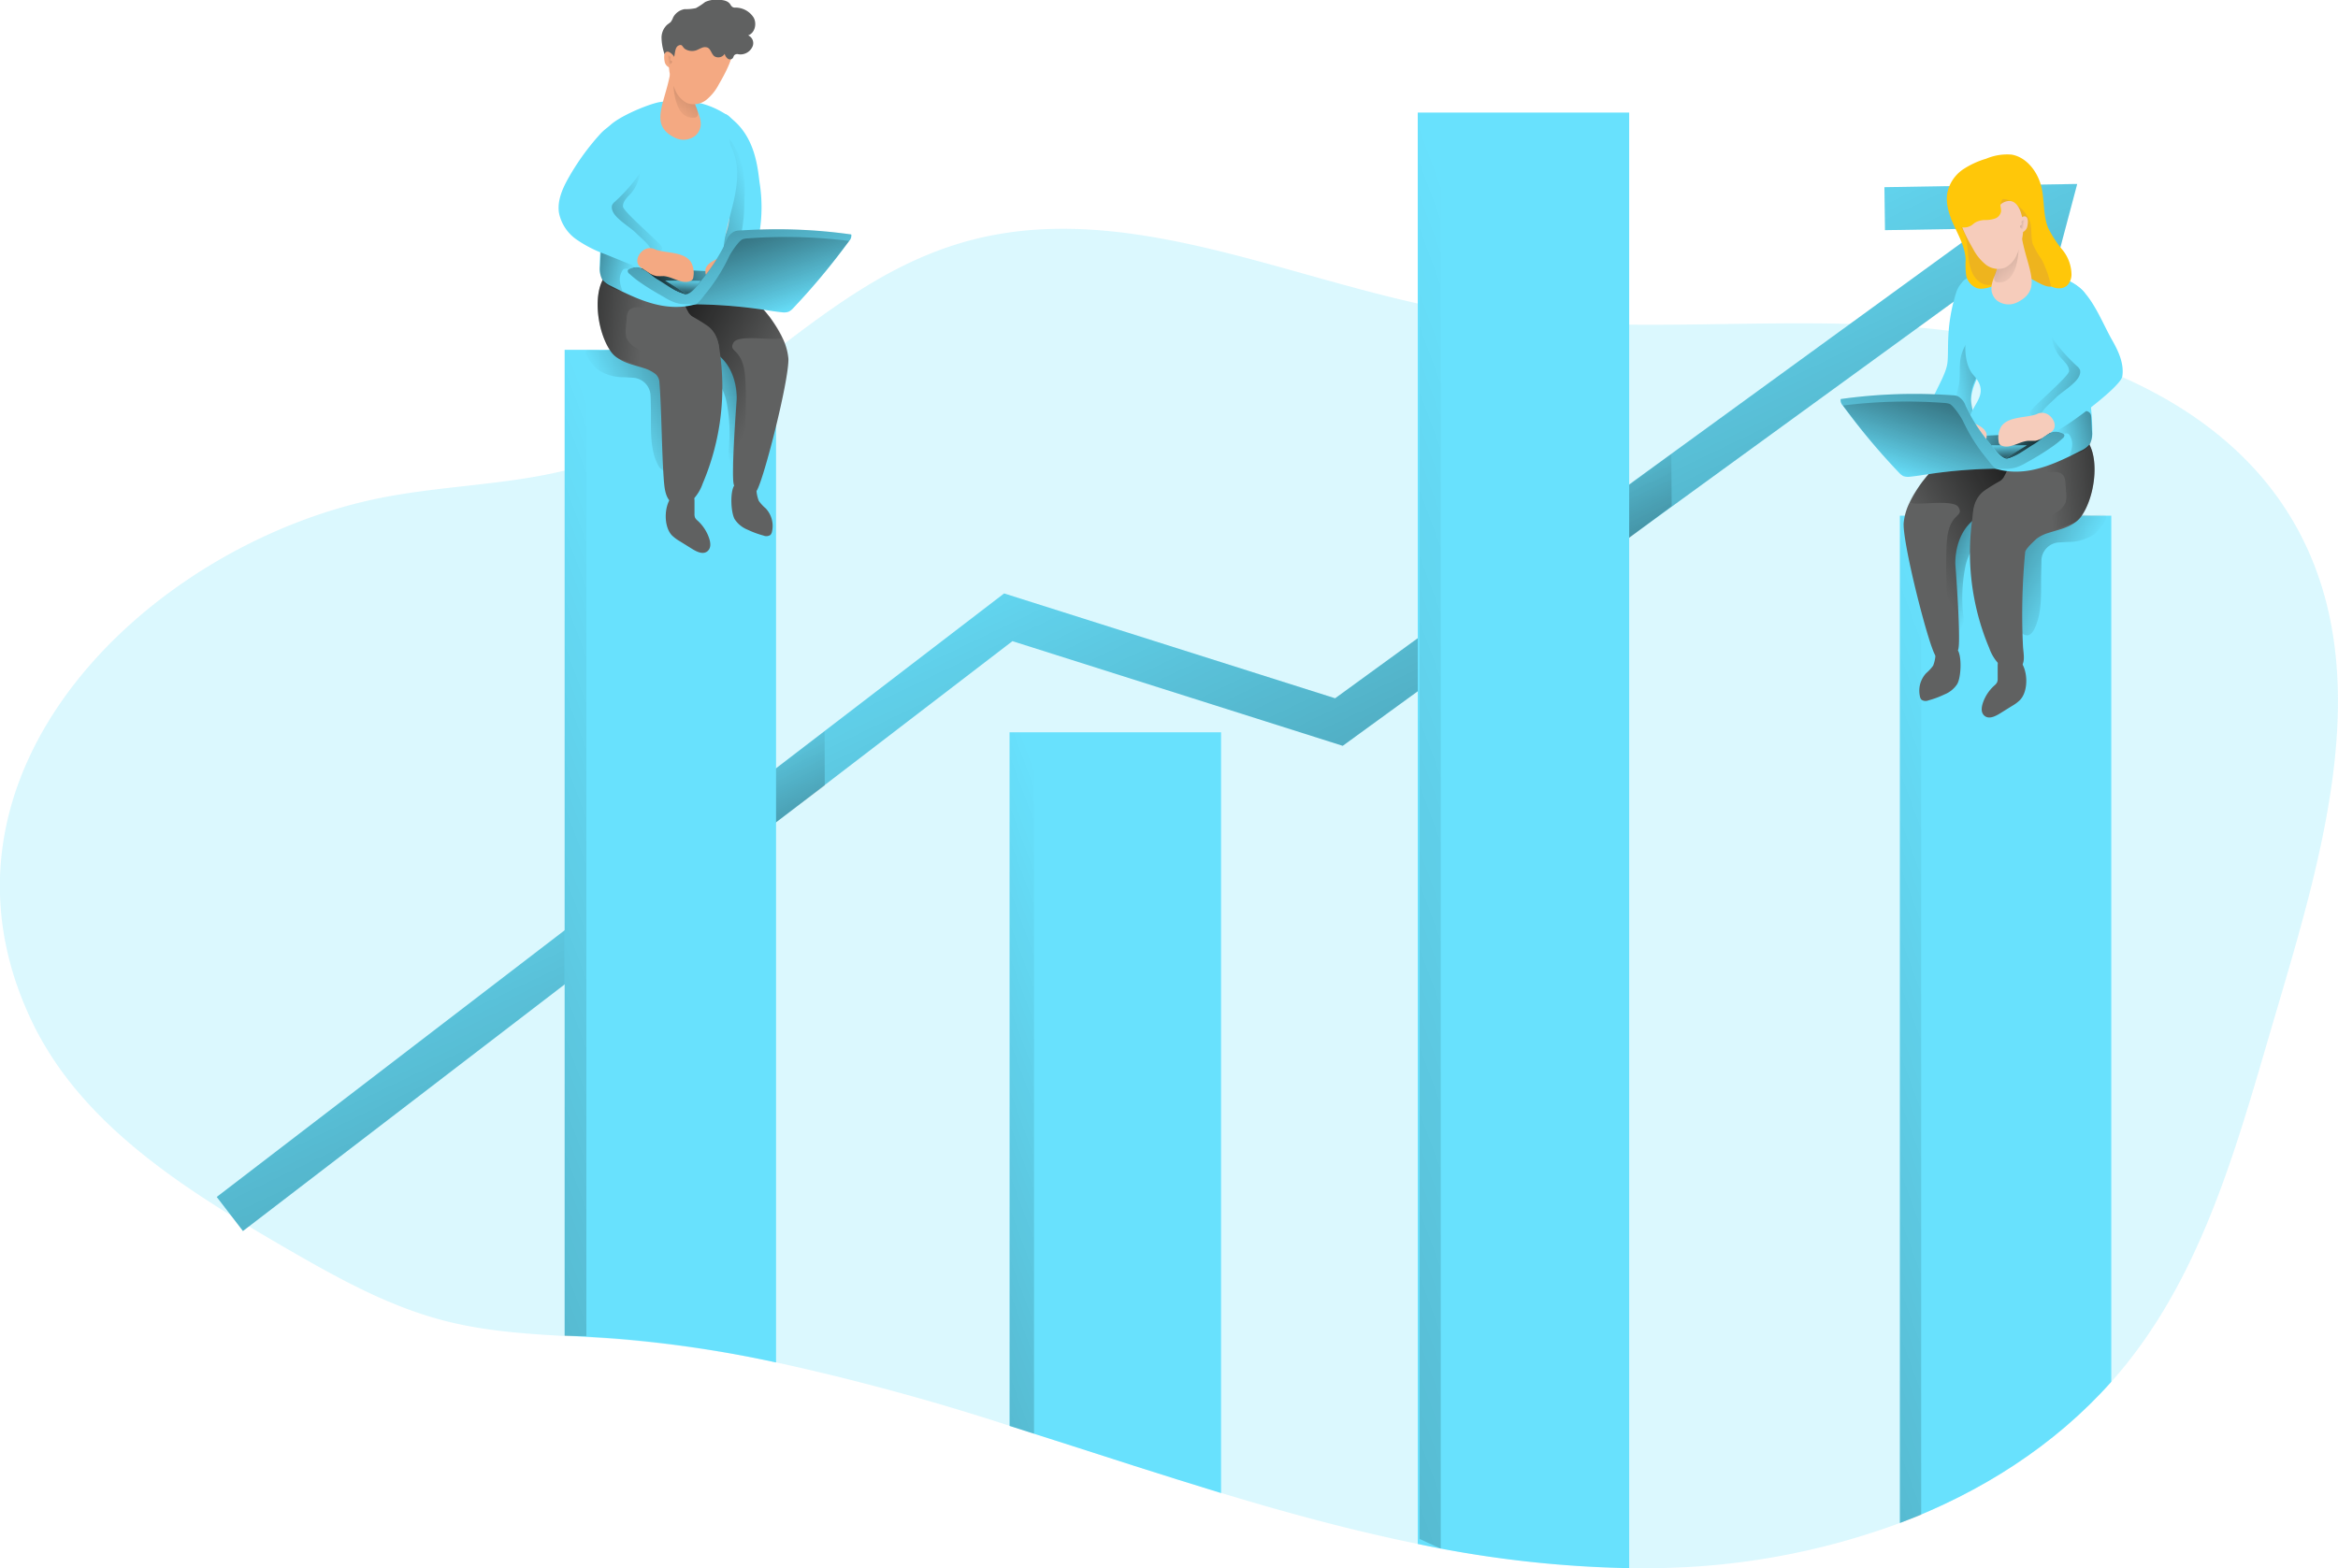 <svg id="Layer_1" data-name="Layer 1" xmlns="http://www.w3.org/2000/svg" xmlns:xlink="http://www.w3.org/1999/xlink" viewBox="0 0 504.26 338.3"><defs><linearGradient id="linear-gradient" x1="224.56" y1="101.33" x2="394.18" y2="455.34" gradientUnits="userSpaceOnUse"><stop offset="0" stop-color="#010101" stop-opacity="0"/><stop offset="0.95" stop-color="#010101"/></linearGradient><linearGradient id="linear-gradient-2" x1="162.17" y1="159.44" x2="205.26" y2="249.39" xlink:href="#linear-gradient"/><linearGradient id="linear-gradient-3" x1="344.96" y1="99.71" x2="386.86" y2="187.17" xlink:href="#linear-gradient"/><linearGradient id="linear-gradient-4" x1="212.11" y1="103.46" x2="173.18" y2="123.46" gradientTransform="translate(-24.69 -12.9) rotate(9.05)" xlink:href="#linear-gradient"/><linearGradient id="linear-gradient-5" x1="158.91" y1="169.41" x2="181.86" y2="159.84" xlink:href="#linear-gradient"/><linearGradient id="linear-gradient-6" x1="138.32" y1="169.9" x2="183.33" y2="147.83" xlink:href="#linear-gradient"/><linearGradient id="linear-gradient-7" x1="170.03" y1="167.31" x2="135.68" y2="148.39" xlink:href="#linear-gradient"/><linearGradient id="linear-gradient-8" x1="144.6" y1="150.81" x2="116.44" y2="147.87" xlink:href="#linear-gradient"/><linearGradient id="linear-gradient-9" x1="146.37" y1="123.34" x2="106.65" y2="136.24" xlink:href="#linear-gradient"/><linearGradient id="linear-gradient-10" x1="142.61" y1="138.94" x2="119.49" y2="133.57" xlink:href="#linear-gradient"/><linearGradient id="linear-gradient-11" x1="163.72" y1="134.03" x2="142.27" y2="143.67" xlink:href="#linear-gradient"/><linearGradient id="linear-gradient-12" x1="153.19" y1="139.94" x2="152.81" y2="145.65" xlink:href="#linear-gradient"/><linearGradient id="linear-gradient-13" x1="150.37" y1="104.75" x2="178.25" y2="70.78" xlink:href="#linear-gradient"/><linearGradient id="linear-gradient-14" x1="170.35" y1="149.59" x2="147.03" y2="79.4" xlink:href="#linear-gradient"/><linearGradient id="linear-gradient-15" x1="175.48" y1="147.84" x2="154.68" y2="85.22" xlink:href="#linear-gradient"/><linearGradient id="linear-gradient-16" x1="149.9" y1="92.89" x2="155.2" y2="92.16" xlink:href="#linear-gradient"/><linearGradient id="linear-gradient-17" x1="157.71" y1="169.56" x2="-274.59" y2="328.74" xlink:href="#linear-gradient"/><linearGradient id="linear-gradient-18" x1="245.1" y1="224.53" x2="-69.42" y2="340.34" xlink:href="#linear-gradient"/><linearGradient id="linear-gradient-19" x1="356.56" y1="161.32" x2="-258.32" y2="387.73" xlink:href="#linear-gradient"/><linearGradient id="linear-gradient-20" x1="446.02" y1="206.64" x2="5.49" y2="368.84" xlink:href="#linear-gradient"/><linearGradient id="linear-gradient-21" x1="426.62" y1="161.76" x2="453.81" y2="157.27" xlink:href="#linear-gradient"/><linearGradient id="linear-gradient-22" x1="-110.06" y1="204.93" x2="-87.12" y2="195.37" gradientTransform="matrix(-1, 0, 0, 1, 323.34, 0)" xlink:href="#linear-gradient"/><linearGradient id="linear-gradient-23" x1="-130.66" y1="205.42" x2="-85.65" y2="183.35" gradientTransform="matrix(-1, 0, 0, 1, 323.34, 0)" xlink:href="#linear-gradient"/><linearGradient id="linear-gradient-24" x1="-98.95" y1="202.83" x2="-133.3" y2="183.92" gradientTransform="matrix(-1, 0, 0, 1, 323.34, 0)" xlink:href="#linear-gradient"/><linearGradient id="linear-gradient-25" x1="-124.38" y1="186.33" x2="-152.54" y2="183.4" gradientTransform="matrix(-1, 0, 0, 1, 323.34, 0)" xlink:href="#linear-gradient"/><linearGradient id="linear-gradient-26" x1="-122.61" y1="158.87" x2="-162.33" y2="171.77" gradientTransform="matrix(-1, 0, 0, 1, 323.34, 0)" xlink:href="#linear-gradient"/><linearGradient id="linear-gradient-27" x1="-126.37" y1="174.46" x2="-149.49" y2="169.1" gradientTransform="matrix(-1, 0, 0, 1, 323.34, 0)" xlink:href="#linear-gradient"/><linearGradient id="linear-gradient-28" x1="-105.26" y1="169.55" x2="-126.71" y2="179.19" gradientTransform="matrix(-1, 0, 0, 1, 323.34, 0)" xlink:href="#linear-gradient"/><linearGradient id="linear-gradient-29" x1="-115.79" y1="175.46" x2="-116.17" y2="181.17" gradientTransform="matrix(-1, 0, 0, 1, 323.34, 0)" xlink:href="#linear-gradient"/><linearGradient id="linear-gradient-30" x1="-118.61" y1="140.28" x2="-90.73" y2="106.3" gradientTransform="matrix(-1, 0, 0, 1, 323.34, 0)" xlink:href="#linear-gradient"/><linearGradient id="linear-gradient-31" x1="-98.63" y1="185.12" x2="-121.95" y2="114.93" gradientTransform="matrix(-1, 0, 0, 1, 323.34, 0)" xlink:href="#linear-gradient"/><linearGradient id="linear-gradient-32" x1="-93.5" y1="183.36" x2="-114.3" y2="120.75" gradientTransform="matrix(-1, 0, 0, 1, 323.34, 0)" xlink:href="#linear-gradient"/><linearGradient id="linear-gradient-33" x1="-119.08" y1="128.42" x2="-113.78" y2="127.68" gradientTransform="matrix(-1, 0, 0, 1, 323.34, 0)" xlink:href="#linear-gradient"/></defs><title>Career 3</title><path d="M496.71,298.53c-7.69,26-14.68,53.14-31.33,74.58-1.33,1.73-2.72,3.39-4.17,5C448.92,391.92,433,402,415.61,408.57a156.66,156.66,0,0,1-52.27,9.73c-2,0-4.07,0-6.11,0a243.16,243.16,0,0,1-45.6-5.22c-14.27-2.9-28.42-6.76-42.42-11q-9.36-2.87-18.62-5.83c-9-2.88-18-5.81-27-8.65a520.51,520.51,0,0,0-50.39-13.69,263.07,263.07,0,0,0-34.48-5c-3.67-.28-7.41-.47-11.12-.68-8.59-.47-17.14-1.09-25.48-3.19-12.67-3.18-24.19-9.73-35.5-16.28-21.13-12.29-43.19-26.16-53.81-48.22-26-54.06,25.39-103.06,74.94-113.07,13.44-2.69,26.85-2.78,39.85-5.93a70.35,70.35,0,0,0,12.7-4.35c9.89-4.52,18.66-10.82,27.31-17.37,14.09-10.69,27.74-22,45-27.24,32.31-9.86,65.74,5.5,99,12.91,3,.68,6,1.27,9,1.79a223.23,223.23,0,0,0,36.61,2.78c20.26.19,40.68-1.05,60.92.5,32.47,2.5,67.34,14.76,83.07,43.28C518.58,225.29,506.87,264.06,496.71,298.53Z" transform="translate(-5.85 -80.02)" fill="#68e1fd" opacity="0.24" style="isolation:isolate"/><polygon points="448.01 39.7 446.04 47.12 437.67 78.66 428.68 76.31 434.08 55.83 289.6 160.89 218.36 138.31 52.4 265.56 46.75 258.21 216.57 128.02 287.96 150.64 427.29 49.31 406.56 49.65 406.43 40.38 447.02 39.7 448.01 39.7" fill="#68e1fd"/><polygon points="448.01 39.7 446.04 47.12 437.67 78.66 428.68 76.31 434.08 55.83 289.6 160.89 218.36 138.31 52.4 265.56 46.75 258.21 216.57 128.02 287.96 150.64 427.29 49.31 406.56 49.65 406.43 40.38 447.02 39.7 448.01 39.7" fill="url(#linear-gradient)"/><polygon points="177.85 157.74 177.88 169.47 157.73 184.62 162.38 169.63 177.85 157.74" fill="url(#linear-gradient-2)"/><polygon points="360.47 97.93 360.54 109.16 340.39 124.31 345.05 109.33 360.47 97.93" fill="url(#linear-gradient-3)"/><path d="M173.23,155.48V373.94a260,260,0,0,0-34.48-5.14c-3.67-.28-7.41-.47-11.12-.69V155.48Z" transform="translate(-5.85 -80.02)" fill="#68e1fd"/><path d="M269.21,238V402.11q-9.36-2.87-18.62-5.83c-9-2.88-18-5.81-27-8.65V238Z" transform="translate(-5.85 -80.02)" fill="#68e1fd"/><path d="M357.23,104.31v314a243.16,243.16,0,0,1-45.6-5.22V104.31Z" transform="translate(-5.85 -80.02)" fill="#68e1fd"/><path d="M461.21,191.27V378.11C448.92,391.92,433,402,415.61,408.57V191.27Z" transform="translate(-5.85 -80.02)" fill="#68e1fd"/><path d="M164.17,106.07c4.67,4.13,5.11,10.41,5.5,13.28a34.06,34.06,0,0,1,0,10.76,18,18,0,0,1-4.78,9.5,1.92,1.92,0,0,1-.7.5,2,2,0,0,1-1.7-.56,5.65,5.65,0,0,1-1.91-2c-1-2.08.63-4.35,1.56-6.45,2-4.42.91-9.54-.49-14.16-.64-2.11-2.66-12.7.17-12.38C162.76,104.66,162.74,104.81,164.17,106.07Z" transform="translate(-5.85 -80.02)" fill="#68e1fd"/><path d="M163.05,109.87c4,4.81,3.41,11.09,3.34,14a34,34,0,0,1-1.73,10.61,18,18,0,0,1-6.22,8.64,1.86,1.86,0,0,1-.77.38,2,2,0,0,1-1.59-.82,5.67,5.67,0,0,1-1.57-2.28c-.63-2.21,1.31-4.21,2.56-6.13,2.62-4.05,2.4-9.28,1.74-14.06-.3-2.18-.63-13,2.11-12.2C161.87,108.25,161.83,108.39,163.05,109.87Z" transform="translate(-5.85 -80.02)" fill="url(#linear-gradient-4)"/><path d="M163,177c-.07,1.31-.14,2.75.66,3.8,2.07-1.24,2.69-3.92,3-6.31a52.4,52.4,0,0,0-.4-14.26,6.33,6.33,0,0,0-.65-2.18,5.85,5.85,0,0,0-2.71-2.16,4.45,4.45,0,0,0-2.15-.56,1.81,1.81,0,0,0-1.69,1.23,2.94,2.94,0,0,0,.15,1.37,19.26,19.26,0,0,0,1.62,4.59,13.23,13.23,0,0,1,1.63,3.8A33.89,33.89,0,0,1,163,177Z" transform="translate(-5.85 -80.02)" fill="url(#linear-gradient-5)"/><path d="M134.72,159.71a9.91,9.91,0,0,0,5.48,1.69c.71,0,1.42.07,2.14.11a4,4,0,0,1,3.82,3.8q.09,2.22.09,4.44c0,3.54-.13,7.24,1.43,10.42.33.66.85,1.37,1.59,1.38a1.7,1.7,0,0,0,1.08-.44,5.45,5.45,0,0,0,1.86-3.08,14.94,14.94,0,0,0,.32-3.66c0-4.69-.41-9.48-2.24-13.8a9.41,9.41,0,0,0-.71-1.42,8.27,8.27,0,0,0-5.08-3.38,20.19,20.19,0,0,0-6.21-.33c-1,.07-2,.15-3,.2-.55,0-2.62-.28-3,0C131.51,156.32,134.14,159.26,134.72,159.71Z" transform="translate(-5.85 -80.02)" fill="url(#linear-gradient-6)"/><path d="M175.89,157.35c.21,4.67-5.75,27.87-7,28.73-1.08.74-3-.24-4.14-.92l-.52-.38c-.87-.64.52-18.47.52-18.47s.44-6.05-3.8-9.58c-4.72-3.92-10.13-7.53-9.76-10.31a1.82,1.82,0,0,1,.5-1.12c2.38-2.84,15.91-.68,18.75,1.42l.15.1a.1.1,0,0,1,0,.06c.07.06.16.18.31.34s.56.68.93,1.14a34.79,34.79,0,0,1,2.69,4.36A12.81,12.81,0,0,1,175.89,157.35Z" transform="translate(-5.85 -80.02)" fill="#606161"/><path d="M174.5,152.72c0,1.2-9.3-.81-10.44,1.2s1.39,1.21,2.28,5.66,0,22.83-1,24.77a2.27,2.27,0,0,1-.65.81l-.52-.38c-.87-.64.52-18.47.52-18.47s.44-6.05-3.8-9.58c0,0,.65-4-2.28-6.3a35.29,35.29,0,0,0-7.48-4,36.54,36.54,0,0,1,10.94-1.73,21.87,21.87,0,0,1,8.31,2l.15.1a.1.1,0,0,1,0,.06c.07.06.16.18.31.34s.56.68.93,1.14C173,149.88,174.5,152,174.5,152.72Z" transform="translate(-5.85 -80.02)" fill="url(#linear-gradient-7)"/><path d="M157.41,184.32a9.46,9.46,0,0,1-2.34,3.71,3.65,3.65,0,0,1-4.11.59c-1.46-.9-1.73-2.82-1.89-4.48-.49-5.81-.52-15.91-1-21.72a2.56,2.56,0,0,0-.83-1.7l0,0a7.74,7.74,0,0,0-2.47-1.27c-1.76-.59-4-1-5.6-2.13a5.41,5.41,0,0,1-1.51-1.39c-2.9-4-4-12.08-1.57-15.94a4.17,4.17,0,0,1,3.18-2.16c4.2-.53,11.77,2.22,13.53,6a18.37,18.37,0,0,0,1.6,3.68c1.4,1.94,4.14,2.53,5.5,4.51a8.24,8.24,0,0,1,1.12,3.4A53,53,0,0,1,157.41,184.32Z" transform="translate(-5.85 -80.02)" fill="#606161"/><path d="M148,159.33a2,2,0,0,1-.06,1.79c-.25-.12-.46-.28-.71-.4l0,0c-.81-.43-1.64-.87-2.47-1.27-1.18-.52-2.41-1-3.65-1.45-.65-.22-1.3-.43-1.95-.68a5.41,5.41,0,0,1-1.51-1.39c-2.9-4-4-12.08-1.57-15.94a19.34,19.34,0,0,1,6.76,2.25c1.27.62,2.53,1.21,3.74,1.92.8.46,2.44,1.14,1.17,2-1.73,1.2-5-.93-6.36,1a3,3,0,0,0-.37,1.45c-.06.74-.13,1.51-.19,2.29a5.59,5.59,0,0,0,.13,2,4.56,4.56,0,0,0,1.79,2,46.07,46.07,0,0,1,4.14,2.88A4.67,4.67,0,0,1,148,159.33Z" transform="translate(-5.85 -80.02)" fill="url(#linear-gradient-8)"/><path d="M150.76,195.5a8.75,8.75,0,0,0,1.73,1.29l2.7,1.68c1,.61,2.26,1.2,3.17.52s.76-1.87.44-2.84a9,9,0,0,0-2.45-3.78,2.36,2.36,0,0,1-.59-.67,2.16,2.16,0,0,1-.12-.88l0-2.78c0-2.81-3.87-2.31-5.09-.64C149.06,189.45,149,193.62,150.76,195.5Z" transform="translate(-5.85 -80.02)" fill="#606161"/><path d="M164.29,192a6,6,0,0,0,2.8,2.29,20.05,20.05,0,0,0,3.42,1.26,1.58,1.58,0,0,0,1.49-.12,1.43,1.43,0,0,0,.36-.74,5.53,5.53,0,0,0-1.36-5,9.07,9.07,0,0,1-1.49-1.61A7.45,7.45,0,0,1,169,185c-.22-2.32-3.92-1.72-4.82-.21S163.5,190.57,164.29,192Z" transform="translate(-5.85 -80.02)" fill="#606161"/><path d="M135.19,137.71a4.65,4.65,0,0,0,.65,2.71,5,5,0,0,0,1.84,1.31c3.44,1.73,6.94,3.48,10.72,4.19s7.95.27,11-2a6.64,6.64,0,0,0,2.41-3.18c.49-1.56.16-3.24.08-4.88-.21-4.07,1.15-8,2.1-12s1.45-8.32-.35-12c-1.42-2.88,1.63-5.3-1.06-7.06-3.78-2.48-8.22-3.68-14.41-2.76-2.4.36-10.59,3.73-11.47,6s1.7,4.56,1.4,7C137.18,122.42,135.19,130.2,135.19,137.71Z" transform="translate(-5.85 -80.02)" fill="#68e1fd"/><path d="M140.21,124.53c0-1.14,1-2,1.76-2.84a8.23,8.23,0,0,0,1.95-5.84c-.07-1.2-.87-2.69-2-2.44a2.16,2.16,0,0,0-.77.39,14.06,14.06,0,0,0-5.56,7.75,7.4,7.4,0,0,0-.24,3.46,8,8,0,0,0,2.55,3.92,21.61,21.61,0,0,0,8,4.8c.79.26,3.22,1.06,2.68-.47C148.25,132.4,140.17,125.64,140.21,124.53Z" transform="translate(-5.85 -80.02)" fill="url(#linear-gradient-9)"/><path d="M140.09,138.4a.9.9,0,0,1,.31-.33A1.05,1.05,0,0,1,141,138a19.14,19.14,0,0,0,3.55,0,2.3,2.3,0,0,0,1.07-.28.84.84,0,0,0,.36-1c-.16-.35-.59-.46-1-.55a15.71,15.71,0,0,1-3.76-1.38,20,20,0,0,0-3.26-1.58c-.9-.26-2.14-.16-2.45.73a2,2,0,0,0-.1.64l-.13,2.7a5.73,5.73,0,0,0,.37,2.94,5.81,5.81,0,0,0,3.24,2.33,1.87,1.87,0,0,0,1.22.18C139.54,141.36,139.17,139.84,140.09,138.4Z" transform="translate(-5.85 -80.02)" fill="url(#linear-gradient-10)"/><path d="M142.37,137.76l15.64.74.78.24s-1.52,5.22-4.3,5S142.37,137.76,142.37,137.76Z" transform="translate(-5.85 -80.02)" fill="url(#linear-gradient-11)"/><path d="M149.33,140.56l7.63.05s-1.62,2.66-3,2.81Z" transform="translate(-5.85 -80.02)" fill="#68e1fd"/><path d="M149.33,140.56l7.63.05s-1.62,2.66-3,2.81Z" transform="translate(-5.85 -80.02)" fill="url(#linear-gradient-12)"/><path d="M135.24,109a52.31,52.31,0,0,0-6.71,9.28c-1.34,2.35-2.53,5-2.12,7.67a9.25,9.25,0,0,0,3.8,5.75,27.14,27.14,0,0,0,6.28,3.2l6.61,2.68a3.73,3.73,0,0,0,1.56.38c1.69-.09,2.39-2.41,1.7-3.95s-2.18-2.53-3.35-3.74-4.59-3.13-5.1-4.92a2,2,0,0,1-.07-1,2.12,2.12,0,0,1,.67-.85c3.68-3.38,8.79-9.36,7.75-14.45C145,102.74,138.13,105.78,135.24,109Z" transform="translate(-5.85 -80.02)" fill="#68e1fd"/><path d="M151.34,109.69a4.15,4.15,0,0,0,4.5-.41,3.37,3.37,0,0,0,1.11-2c.33-2.21-1.54-4.27-1.37-6.5.08-1.12.66-2.25.26-3.29-.33-.89-5.3-2.34-5.48-1.4C149.09,102.66,145.92,107,151.34,109.69Z" transform="translate(-5.85 -80.02)" fill="#f4a982"/><path d="M151.07,96.39s-.52,9.68,4.7,9c0,0,.82-.11.57-1.31s-1.25-2.42-1.2-3.48S151.07,96.39,151.07,96.39Z" transform="translate(-5.85 -80.02)" fill="url(#linear-gradient-13)"/><path d="M164.09,90.38c-.31,2.78-2.1,5.93-3.22,7.87a10.62,10.62,0,0,1-2.75,3.37,4.37,4.37,0,0,1-4.14.62,5.7,5.7,0,0,1-2.59-3,13.38,13.38,0,0,1-1.3-6.18c.13-2.22,1.18-6.45,4.33-4.85.65.34,1.08,1,1.7,1.36a2.86,2.86,0,0,0,2.93.16c.34-.19.71-.47,1.08-.34a1.42,1.42,0,0,1,.47.31,2.24,2.24,0,0,0,2.65,0A1.28,1.28,0,0,0,164.09,90.38Z" transform="translate(-5.85 -80.02)" fill="#f4a982"/><path d="M154.88,136.56a4.85,4.85,0,0,1,.53,3.1,1.43,1.43,0,0,1-.15.59,1.14,1.14,0,0,1-.63.44c-1.86.64-3.73-1-5.7-1.11a14.42,14.42,0,0,1-1.47,0,4.52,4.52,0,0,1-1.73-.75c-.57-.35-1.12-.72-1.66-1.11-1.32-.95-.75-2.65.33-3.56a2.49,2.49,0,0,1,2.87-.28C149.57,134.67,153.39,134.28,154.88,136.56Z" transform="translate(-5.85 -80.02)" fill="#f4a982"/><path d="M166.61,136.89a1.25,1.25,0,0,1,.45.49,1.19,1.19,0,0,1,.05.65,7.4,7.4,0,0,1-1.36,3.52,2,2,0,0,1-1.27.95c-1,.14-1.66-.86-2.56-1.23s-2.09-.06-2.93-.62a2.74,2.74,0,0,1-1-2.15c-.11-1.61,2.42-2.7,3.79-3C163.42,135.05,165.34,136,166.61,136.89Z" transform="translate(-5.85 -80.02)" fill="#f4a982"/><path d="M162.56,132a3.72,3.72,0,0,1,1.65-2,3.16,3.16,0,0,1,1.06-.19,112,112,0,0,1,24.21.8A1.68,1.68,0,0,1,189,132a149.06,149.06,0,0,1-12.11,14.54,3.23,3.23,0,0,1-.93.72,3,3,0,0,1-1.51.12c-1.3-.13-2.58-.34-3.87-.54a106.94,106.94,0,0,0-15.37-1.18,12.07,12.07,0,0,1-3.55-.34,11.43,11.43,0,0,1-2.4-1.13,43.35,43.35,0,0,1-7.67-5.14c-.18-.16-.38-.37-.34-.61s.28-.38.5-.47c2.53-1,3.74,1.05,6.08,2.42,1.43.85,3.83,2.63,5.41,3.1s3.21-2.19,4.05-3.21A36.75,36.75,0,0,0,162.56,132Z" transform="translate(-5.85 -80.02)" fill="#68e1fd"/><path d="M189,132c-.44.55-.87,1.14-1.3,1.7a130.87,130.87,0,0,1-10.81,12.82,3.61,3.61,0,0,1-.93.74,3.65,3.65,0,0,1-1.51.12c-1.3-.12-2.6-.37-3.9-.55A98,98,0,0,0,156,145.67a7.13,7.13,0,0,0-.8,0c-.49,0-1,0-1.45,0a7.85,7.85,0,0,1-2.1-.31,11.78,11.78,0,0,1-2.41-1.14c-1.73-1-3.49-2-5.13-3.15a22.06,22.06,0,0,1-2.53-2,.74.74,0,0,1-.34-.62c0-.24.27-.37.49-.46,2.53-1,3.28.65,5.6,2,1.42.84,4.33,3,5.9,3.48s3.21-2.18,4-3.2a37.41,37.41,0,0,0,5.31-8.28,3.62,3.62,0,0,1,1.64-2,3,3,0,0,1,1-.22,115.4,115.4,0,0,1,24.22.81A1.73,1.73,0,0,1,189,132Z" transform="translate(-5.85 -80.02)" fill="url(#linear-gradient-14)"/><path d="M189,132a167.84,167.84,0,0,1-12.1,14.53,3.61,3.61,0,0,1-.93.74,3.65,3.65,0,0,1-1.51.12c-1.3-.12-2.6-.37-3.9-.55A98,98,0,0,0,156,145.67a10.88,10.88,0,0,0,1.79-2,38.44,38.44,0,0,0,5.29-8.28c.37-.81,2.09-3.41,2.93-3.75a3.87,3.87,0,0,1,1.05-.19A110.06,110.06,0,0,1,189,132Z" transform="translate(-5.85 -80.02)" fill="url(#linear-gradient-15)"/><path d="M167.21,87.65c1.45-.49,1.94-2.53,1.17-3.86a4.64,4.64,0,0,0-3.86-2.13,1.08,1.08,0,0,1-.77-.19,1.93,1.93,0,0,1-.38-.49c-.52-.83-1.66-1-2.65-1a5.55,5.55,0,0,0-2.78.47,14.2,14.2,0,0,1-2,1.32,10.06,10.06,0,0,1-2.41.22,3.44,3.44,0,0,0-2.5,1.79,3.74,3.74,0,0,1-.53,1,6.89,6.89,0,0,1-.65.49,3.77,3.77,0,0,0-1.32,2.91,11.46,11.46,0,0,0,.55,3.24,1.24,1.24,0,0,0,.28.56c.34.28,1.5,1.13,1.72.76.43-.77.21-2.46,1.1-2.89s.79.34,1.47.77a2.85,2.85,0,0,0,2.38.25c.4-.16.78-.37,1.18-.53a1.68,1.68,0,0,1,1.23-.06c.74.34.84,1.39,1.49,1.88a1.64,1.64,0,0,0,2.22-.52,1.93,1.93,0,0,0,.62,1,.81.81,0,0,0,1.11-.06c.15-.19.19-.5.37-.68a1,1,0,0,1,.68-.22,2.6,2.6,0,0,0,1.27,0,2.85,2.85,0,0,0,2-1.73A1.83,1.83,0,0,0,167.21,87.65Z" transform="translate(-5.85 -80.02)" fill="#606161"/><path d="M150.16,91.25a.77.77,0,0,0-.42-.08.69.69,0,0,0-.51.4,1.54,1.54,0,0,0-.13.67,4.27,4.27,0,0,0,.09,1,1.69,1.69,0,0,0,1.12,1.37,1.11,1.11,0,0,0,1.27-.77A2.58,2.58,0,0,0,150.16,91.25Z" transform="translate(-5.85 -80.02)" fill="#f4a982"/><path d="M150.45,93c-.1-.18,0-.39,0-.59s-.27-.38-.55-.5c0,0-.06,0-.08.06a1.56,1.56,0,0,0-.13,1.3,1,1,0,0,0,.22.43.52.52,0,0,0,.45.16.6.6,0,0,0,.4-.43C150.81,93.09,150.58,93.21,150.45,93Z" transform="translate(-5.85 -80.02)" fill="url(#linear-gradient-16)"/><rect x="121.79" y="75.65" width="4.68" height="212.56" fill="url(#linear-gradient-17)"/><polygon points="217.77 307.6 223.02 309.29 223.02 157.96 217.77 157.96 217.77 307.6" fill="url(#linear-gradient-18)"/><polygon points="306.17 331.99 310.74 334.08 310.74 23.99 306.17 23.99 306.17 331.99" fill="url(#linear-gradient-19)"/><polygon points="409.78 328.55 414.36 326.8 414.36 111.41 409.78 111.41 409.78 328.55" fill="url(#linear-gradient-20)"/><path d="M427.71,143.27c-2.29,7.43-1.47,12.24-1.85,15.11-.48,3.57-4.7,8.53-4,12.07s3.06,2.15,5.62,4.68a1.84,1.84,0,0,0,.71.5,2,2,0,0,0,1.69-.55,5.64,5.64,0,0,0,1.91-2c1-2.08.71-1.86-.22-4-2-4.42,1.57-8.16,3-12.78.64-2.11-1.15-16.57-4-16.26C429.56,140.18,428.27,141.44,427.71,143.27Z" transform="translate(-5.85 -80.02)" fill="#68e1fd"/><path d="M427.85,167.65a7.29,7.29,0,0,1-.05-2.42c.11-.6.32-1.17.45-1.76.47-2,.1-4.1.45-6.12a8.77,8.77,0,0,1,3.44-5.49c.77,2.7,1.53,5.63.57,8.27-.29.77-.71,1.49-1,2.24a9.47,9.47,0,0,0-.77,3.67c0,.88.54,2.31.21,3.14C430.18,171.55,428.09,169.18,427.85,167.65Z" transform="translate(-5.85 -80.02)" fill="url(#linear-gradient-21)"/><path d="M429.27,212.56a5.62,5.62,0,0,1-.65,3.79c-2.07-1.23-2.7-3.91-3-6.31a52.41,52.41,0,0,1,.39-14.26,6.34,6.34,0,0,1,.66-2.18,5.85,5.85,0,0,1,2.71-2.15,4.54,4.54,0,0,1,2.14-.57,1.81,1.81,0,0,1,1.69,1.24,2.65,2.65,0,0,1-.15,1.36,19.06,19.06,0,0,1-1.62,4.6,12.88,12.88,0,0,0-1.62,3.79A34,34,0,0,0,429.27,212.56Z" transform="translate(-5.85 -80.02)" fill="url(#linear-gradient-22)"/><path d="M457.59,195.24a9.87,9.87,0,0,1-5.47,1.69c-.71,0-1.43.07-2.14.1a4,4,0,0,0-3.83,3.8c0,1.48-.08,3-.08,4.44,0,3.54.12,7.24-1.44,10.42-.32.67-.85,1.38-1.59,1.39a1.81,1.81,0,0,1-1.07-.44,5.58,5.58,0,0,1-1.87-3.09,14.42,14.42,0,0,1-.31-3.65c0-4.69.41-9.48,2.23-13.8a10.63,10.63,0,0,1,.72-1.43,8.26,8.26,0,0,1,5.07-3.38A20.25,20.25,0,0,1,454,191c1,.06,2,.14,3,.19.56,0,2.62-.28,3,0C460.8,191.84,458.18,194.78,457.59,195.24Z" transform="translate(-5.85 -80.02)" fill="url(#linear-gradient-23)"/><path d="M416.43,192.88c-.22,4.66,5.74,27.86,7,28.73,1.08.74,3-.25,4.14-.93.22-.15.37-.28.53-.37.86-.65-.53-18.47-.53-18.47s-.43-6.06,3.8-9.58c4.73-3.92,10.13-7.54,9.76-10.32a1.8,1.8,0,0,0-.49-1.11c-2.38-2.84-15.91-.68-18.75,1.42l-.16.09a.1.1,0,0,0,0,.06,3.38,3.38,0,0,1-.31.34c-.21.28-.55.68-.92,1.15a32.42,32.42,0,0,0-2.69,4.35A12.67,12.67,0,0,0,416.43,192.88Z" transform="translate(-5.85 -80.02)" fill="#606161"/><path d="M417.82,188.24c0,1.21,9.3-.8,10.44,1.21s-1.39,1.2-2.29,5.65,0,22.83,1,24.78a2.34,2.34,0,0,0,.65.8c.22-.15.37-.28.53-.37.86-.65-.53-18.47-.53-18.47s-.43-6.06,3.8-9.58c0,0-.65-4,2.29-6.3a35.52,35.52,0,0,1,7.47-4,36.87,36.87,0,0,0-10.93-1.73,21.94,21.94,0,0,0-8.31,2l-.16.09a.1.1,0,0,0,0,.06,3.38,3.38,0,0,1-.31.34c-.21.28-.55.68-.92,1.15C419.36,185.4,417.82,187.5,417.82,188.24Z" transform="translate(-5.85 -80.02)" fill="url(#linear-gradient-24)"/><path d="M434.9,219.85a9.56,9.56,0,0,0,2.35,3.7,3.65,3.65,0,0,0,4.11.59c1.45-.9.92-3,.81-4.66a141.33,141.33,0,0,1,.47-20.36c.06-.71,2-2.44,2.46-2.88l0,0A7.83,7.83,0,0,1,447.6,195c1.76-.59,3.95-1,5.59-2.14a5.28,5.28,0,0,0,1.51-1.39c2.91-4,4-12.07,1.58-15.94a4.22,4.22,0,0,0-3.18-2.16c-4.2-.52-11.77,2.23-13.53,6A19.17,19.17,0,0,1,438,183c-1.39,1.95-4.14,2.53-5.5,4.51a8.13,8.13,0,0,0-1.11,3.4A52.93,52.93,0,0,0,434.9,219.85Z" transform="translate(-5.85 -80.02)" fill="#606161"/><path d="M444.32,194.85a2.06,2.06,0,0,0,.07,1.8c.24-.13.46-.28.71-.41l0,0c.8-.43,1.64-.86,2.47-1.26,1.17-.53,2.41-1,3.64-1.46.65-.21,1.3-.43,1.95-.68a5.28,5.28,0,0,0,1.51-1.39c2.91-4,4-12.07,1.58-15.94a19.41,19.41,0,0,0-6.77,2.26c-1.26.62-2.53,1.2-3.73,1.91-.81.47-2.44,1.15-1.18,2,1.73,1.21,5-.92,6.37,1a3.09,3.09,0,0,1,.37,1.45c.06.75.12,1.52.18,2.29a5.59,5.59,0,0,1-.12,2,4.64,4.64,0,0,1-1.79,2,44.6,44.6,0,0,0-4.14,2.87A4.67,4.67,0,0,0,444.32,194.85Z" transform="translate(-5.85 -80.02)" fill="url(#linear-gradient-25)"/><path d="M441.55,231a7.92,7.92,0,0,1-1.73,1.3l-2.7,1.68c-1,.6-2.25,1.2-3.17.52s-.75-1.87-.43-2.85A8.85,8.85,0,0,1,436,227.9a2.34,2.34,0,0,0,.58-.68,2,2,0,0,0,.13-.88l0-2.77c0-2.82,3.87-2.31,5.09-.65C443.25,225,443.31,229.14,441.55,231Z" transform="translate(-5.85 -80.02)" fill="#606161"/><path d="M428,227.56a5.85,5.85,0,0,1-2.8,2.28,19.78,19.78,0,0,1-3.42,1.27,1.59,1.59,0,0,1-1.49-.13,1.42,1.42,0,0,1-.35-.74,5.54,5.54,0,0,1,1.35-5,9.55,9.55,0,0,0,1.5-1.62,7.54,7.54,0,0,0,.51-3.12c.21-2.33,3.91-1.72,4.81-.22S428.81,226.09,428,227.56Z" transform="translate(-5.85 -80.02)" fill="#606161"/><path d="M457.12,173.24a4.55,4.55,0,0,1-.65,2.7,4.9,4.9,0,0,1-1.84,1.32c-3.43,1.73-6.93,3.47-10.71,4.19s-8,.27-11-2.06a6.64,6.64,0,0,1-2.42-3.17c-.49-1.57-.16-3.25-.07-4.89.21-4.07,5-6,1.1-10.34-2.73-3-2-9.82-.22-13.48,1.42-2.89-4.27-5.47-1.58-7.24,3.78-2.47,8.22-3.68,14.42-2.75,2.4.35,10.58,3.72,11.47,6s-1.7,4.56-1.4,7C455.14,157.94,457.12,165.72,457.12,173.24Z" transform="translate(-5.85 -80.02)" fill="#68e1fd"/><path d="M452.11,160.06c0-1.14-1-2-1.76-2.84a8.25,8.25,0,0,1-2-5.84c.08-1.21.87-2.69,2.05-2.44a2.27,2.27,0,0,1,.78.38,14.07,14.07,0,0,1,5.55,7.76,7.1,7.1,0,0,1,.24,3.45,8,8,0,0,1-2.54,3.93,21.63,21.63,0,0,1-8,4.79c-.79.26-3.21,1.07-2.67-.47C444.07,167.93,452.14,161.17,452.11,160.06Z" transform="translate(-5.85 -80.02)" fill="url(#linear-gradient-26)"/><path d="M452.22,173.92a.82.82,0,0,0-.31-.33,1,1,0,0,0-.6-.05,21,21,0,0,1-3.55,0,2.17,2.17,0,0,1-1.07-.29.81.81,0,0,1-.36-1c.15-.35.59-.47,1-.55a16.32,16.32,0,0,0,3.76-1.38,18.4,18.4,0,0,1,3.25-1.58c.91-.27,2.14-.16,2.46.73a2.23,2.23,0,0,1,.09.63l.14,2.7a5.87,5.87,0,0,1-.37,2.95c-.62,1.21-2,1.81-3.25,2.33a1.9,1.9,0,0,1-1.21.18C452.77,176.88,453.15,175.37,452.22,173.92Z" transform="translate(-5.85 -80.02)" fill="url(#linear-gradient-27)"/><path d="M450,173.29,434.3,174l-.77.25s1.52,5.22,4.29,5S450,173.29,450,173.29Z" transform="translate(-5.85 -80.02)" fill="url(#linear-gradient-28)"/><path d="M443,176.09l-7.63,0s1.61,2.67,2.95,2.81Z" transform="translate(-5.85 -80.02)" fill="#68e1fd"/><path d="M443,176.09l-7.63,0s1.61,2.67,2.95,2.81Z" transform="translate(-5.85 -80.02)" fill="url(#linear-gradient-29)"/><path d="M455.32,143c2.56,2.83,4.26,7.21,6.15,10.53,1.34,2.35,2.53,5,2.12,7.68-.36,2.33-12.18,11-14.38,11.88a3.89,3.89,0,0,1-1.56.38c-1.68-.09-2.39-2.41-1.69-3.95s2.17-2.54,3.35-3.75,4.58-3.12,5.09-4.92a1.74,1.74,0,0,0,.07-1,2.15,2.15,0,0,0-.67-.86c-3.68-3.38-8.78-9.35-7.74-14.45C447.33,138.27,452.43,139.79,455.32,143Z" transform="translate(-5.85 -80.02)" fill="#68e1fd"/><path d="M432.28,142.19a3.71,3.71,0,0,1-2.35-2.68,16.82,16.82,0,0,1-.13-3.41c-.1-2.58-1.32-4.89-2.39-7.17s-2-4.83-1.55-7.35a8.15,8.15,0,0,1,3.25-4.93,18.32,18.32,0,0,1,5.11-2.39,11.57,11.57,0,0,1,5.47-.89c3.15.51,5.68,3.61,6.48,7.12.65,2.85.33,6,1.41,8.66a23.64,23.64,0,0,0,3.11,4.78,8.59,8.59,0,0,1,1.94,5.38,3.5,3.5,0,0,1-.82,2.18c-1,1-2.52.86-3.73.25a28.83,28.83,0,0,0-3.55-2c-2.29-.74-4.57.43-6.72,1.21C436.3,141.52,433.84,142.67,432.28,142.19Z" transform="translate(-5.85 -80.02)" fill="#ffc709"/><path d="M446.2,136a19.7,19.7,0,0,1-1.88-3.23c-.53-1.57-.16-3.34-.64-4.93a7.83,7.83,0,0,0-3.47-4,4,4,0,0,0-2.6-.9,4.65,4.65,0,0,0-1.53.6l-6.81,3.74a1.85,1.85,0,0,0-.48.35c-.44.55,0,1.34.37,2,1,1.76,1,3.87,1.23,5.87s.77,4.17,2.4,5.34a3.18,3.18,0,0,0,4.09-.18,11.4,11.4,0,0,1,.76-.93,3.49,3.49,0,0,1,2.9-.41,16.62,16.62,0,0,1,2.7.57c1.37.44,3.59,2.21,5,1.94A23.45,23.45,0,0,0,446.2,136Z" transform="translate(-5.85 -80.02)" fill="#eeb41e"/><path d="M441,145.21a4.17,4.17,0,0,1-4.5-.4,3.41,3.41,0,0,1-1.1-2c-.34-2.22,1.53-4.28,1.37-6.51-.08-1.11-.66-2.25-.27-3.29s5.3-2.33,5.48-1.4C443.22,138.19,446.4,142.5,441,145.21Z" transform="translate(-5.85 -80.02)" fill="#f6ccbb"/><path d="M441.25,131.92s.51,9.67-4.7,9c0,0-.82-.11-.58-1.3s1.25-2.42,1.2-3.48S441.25,131.92,441.25,131.92Z" transform="translate(-5.85 -80.02)" fill="url(#linear-gradient-30)"/><path d="M428.23,125.9c.31,2.78,2.1,5.93,3.21,7.88a10.83,10.83,0,0,0,2.75,3.36,4.35,4.35,0,0,0,4.14.62,5.65,5.65,0,0,0,2.6-3,13.4,13.4,0,0,0,1.29-6.18c-.12-2.23-1.17-6.46-4.32-4.85-.65.34-1.08,1-1.7,1.36a2.88,2.88,0,0,1-2.94.15c-.34-.18-.71-.46-1.08-.34a1.55,1.55,0,0,0-.46.31,2.22,2.22,0,0,1-2.66,0A1.22,1.22,0,0,1,428.23,125.9Z" transform="translate(-5.85 -80.02)" fill="#f6ccbb"/><path d="M437.44,172.08a4.75,4.75,0,0,0-.53,3.11,1.36,1.36,0,0,0,.15.59,1.1,1.1,0,0,0,.62.43c1.86.64,3.74-1,5.7-1.1.49,0,1,0,1.47,0a4.72,4.72,0,0,0,1.74-.75c.56-.36,1.12-.73,1.66-1.12,1.31-.95.75-2.64-.34-3.55a2.47,2.47,0,0,0-2.86-.29C442.75,170.2,438.93,169.81,437.44,172.08Z" transform="translate(-5.85 -80.02)" fill="#f6ccbb"/><path d="M425.7,172.41a1.32,1.32,0,0,0-.45.49,1.42,1.42,0,0,0-.05.65,7.54,7.54,0,0,0,1.36,3.53,2.09,2.09,0,0,0,1.28.95c1,.13,1.66-.87,2.55-1.23s2.1-.06,2.94-.62a2.75,2.75,0,0,0,1-2.16c.12-1.61-2.42-2.7-3.79-3C428.9,170.58,427,171.47,425.7,172.41Z" transform="translate(-5.85 -80.02)" fill="#f6ccbb"/><path d="M429.75,167.5a3.73,3.73,0,0,0-1.64-2,3.88,3.88,0,0,0-1.07-.19,113.24,113.24,0,0,0-24.2.8,1.67,1.67,0,0,0,.49,1.43A147.88,147.88,0,0,0,415.44,182a3.27,3.27,0,0,0,.93.73,3.09,3.09,0,0,0,1.51.12c1.3-.13,2.59-.35,3.88-.54a105.28,105.28,0,0,1,15.36-1.18,12.85,12.85,0,0,0,3.56-.34,11.91,11.91,0,0,0,2.39-1.14,43.75,43.75,0,0,0,7.68-5.13c.18-.17.37-.38.33-.62s-.28-.37-.5-.46c-2.52-1-3.74,1-6.07,2.42-1.43.84-3.83,2.63-5.42,3.1-1.43.42-3.2-2.19-4-3.22A36.65,36.65,0,0,1,429.75,167.5Z" transform="translate(-5.85 -80.02)" fill="#68e1fd"/><path d="M403.33,167.51c.43.56.86,1.15,1.3,1.7A127,127,0,0,0,415.44,182a3.41,3.41,0,0,0,.93.74,3.49,3.49,0,0,0,1.51.13c1.3-.13,2.59-.37,3.89-.56a99.45,99.45,0,0,1,14.55-1.14,7.31,7.31,0,0,1,.81,0c.49,0,1,0,1.45,0a8.27,8.27,0,0,0,2.1-.31,12.08,12.08,0,0,0,2.41-1.15,55.57,55.57,0,0,0,5.13-3.15,21.74,21.74,0,0,0,2.53-2,.79.79,0,0,0,.34-.62c0-.25-.28-.37-.5-.47-2.53-1-3.27.66-5.59,2.05-1.42.83-4.33,3-5.91,3.48s-3.2-2.19-4-3.21a37,37,0,0,1-5.32-8.28,3.61,3.61,0,0,0-1.64-2,3.27,3.27,0,0,0-1.05-.21,115.42,115.42,0,0,0-24.22.8A1.76,1.76,0,0,0,403.33,167.51Z" transform="translate(-5.85 -80.02)" fill="url(#linear-gradient-31)"/><path d="M403.33,167.5A163.26,163.26,0,0,0,415.44,182a3.41,3.41,0,0,0,.93.74,3.49,3.49,0,0,0,1.51.13c1.3-.13,2.59-.37,3.89-.56a99.45,99.45,0,0,1,14.55-1.14,11.31,11.31,0,0,1-1.79-2,37.92,37.92,0,0,1-5.28-8.28c-.37-.8-2.1-3.41-2.93-3.75a4.84,4.84,0,0,0-1.05-.19A110.92,110.92,0,0,0,403.33,167.5Z" transform="translate(-5.85 -80.02)" fill="url(#linear-gradient-32)"/><path d="M442.16,126.77a1,1,0,0,1,.41-.08.71.71,0,0,1,.52.4,1.7,1.7,0,0,1,.13.67,4.28,4.28,0,0,1-.1,1,1.72,1.72,0,0,1-1.12,1.38,1.12,1.12,0,0,1-1.26-.78A2.56,2.56,0,0,1,442.16,126.77Z" transform="translate(-5.85 -80.02)" fill="#f6ccbb"/><path d="M441.87,128.5c.1-.17,0-.39,0-.59s.26-.37.54-.5c0,0,.07,0,.09.07a1.57,1.57,0,0,1,.13,1.29.94.94,0,0,1-.23.43.47.47,0,0,1-.44.16.59.59,0,0,1-.41-.43C441.5,128.61,441.74,128.74,441.87,128.5Z" transform="translate(-5.85 -80.02)" fill="url(#linear-gradient-33)"/><path d="M437.32,124.54a8.22,8.22,0,0,1,.13,1,2,2,0,0,1-1.3,1.62,6.82,6.82,0,0,1-2.16.33,4.35,4.35,0,0,0-2.11.53c-.27.17-.5.38-.75.57a3,3,0,0,1-4.09-.74,3.65,3.65,0,0,1-.47-1.44A4,4,0,0,1,428,122.5c1.11-.76,2.57-.68,3.92-.67a23.91,23.91,0,0,0,3.58-.23c.62-.08,2.71-.51,2.83.45.06.43-.47.79-.67,1.11A2.24,2.24,0,0,0,437.32,124.54Z" transform="translate(-5.85 -80.02)" fill="#ffc709"/></svg>